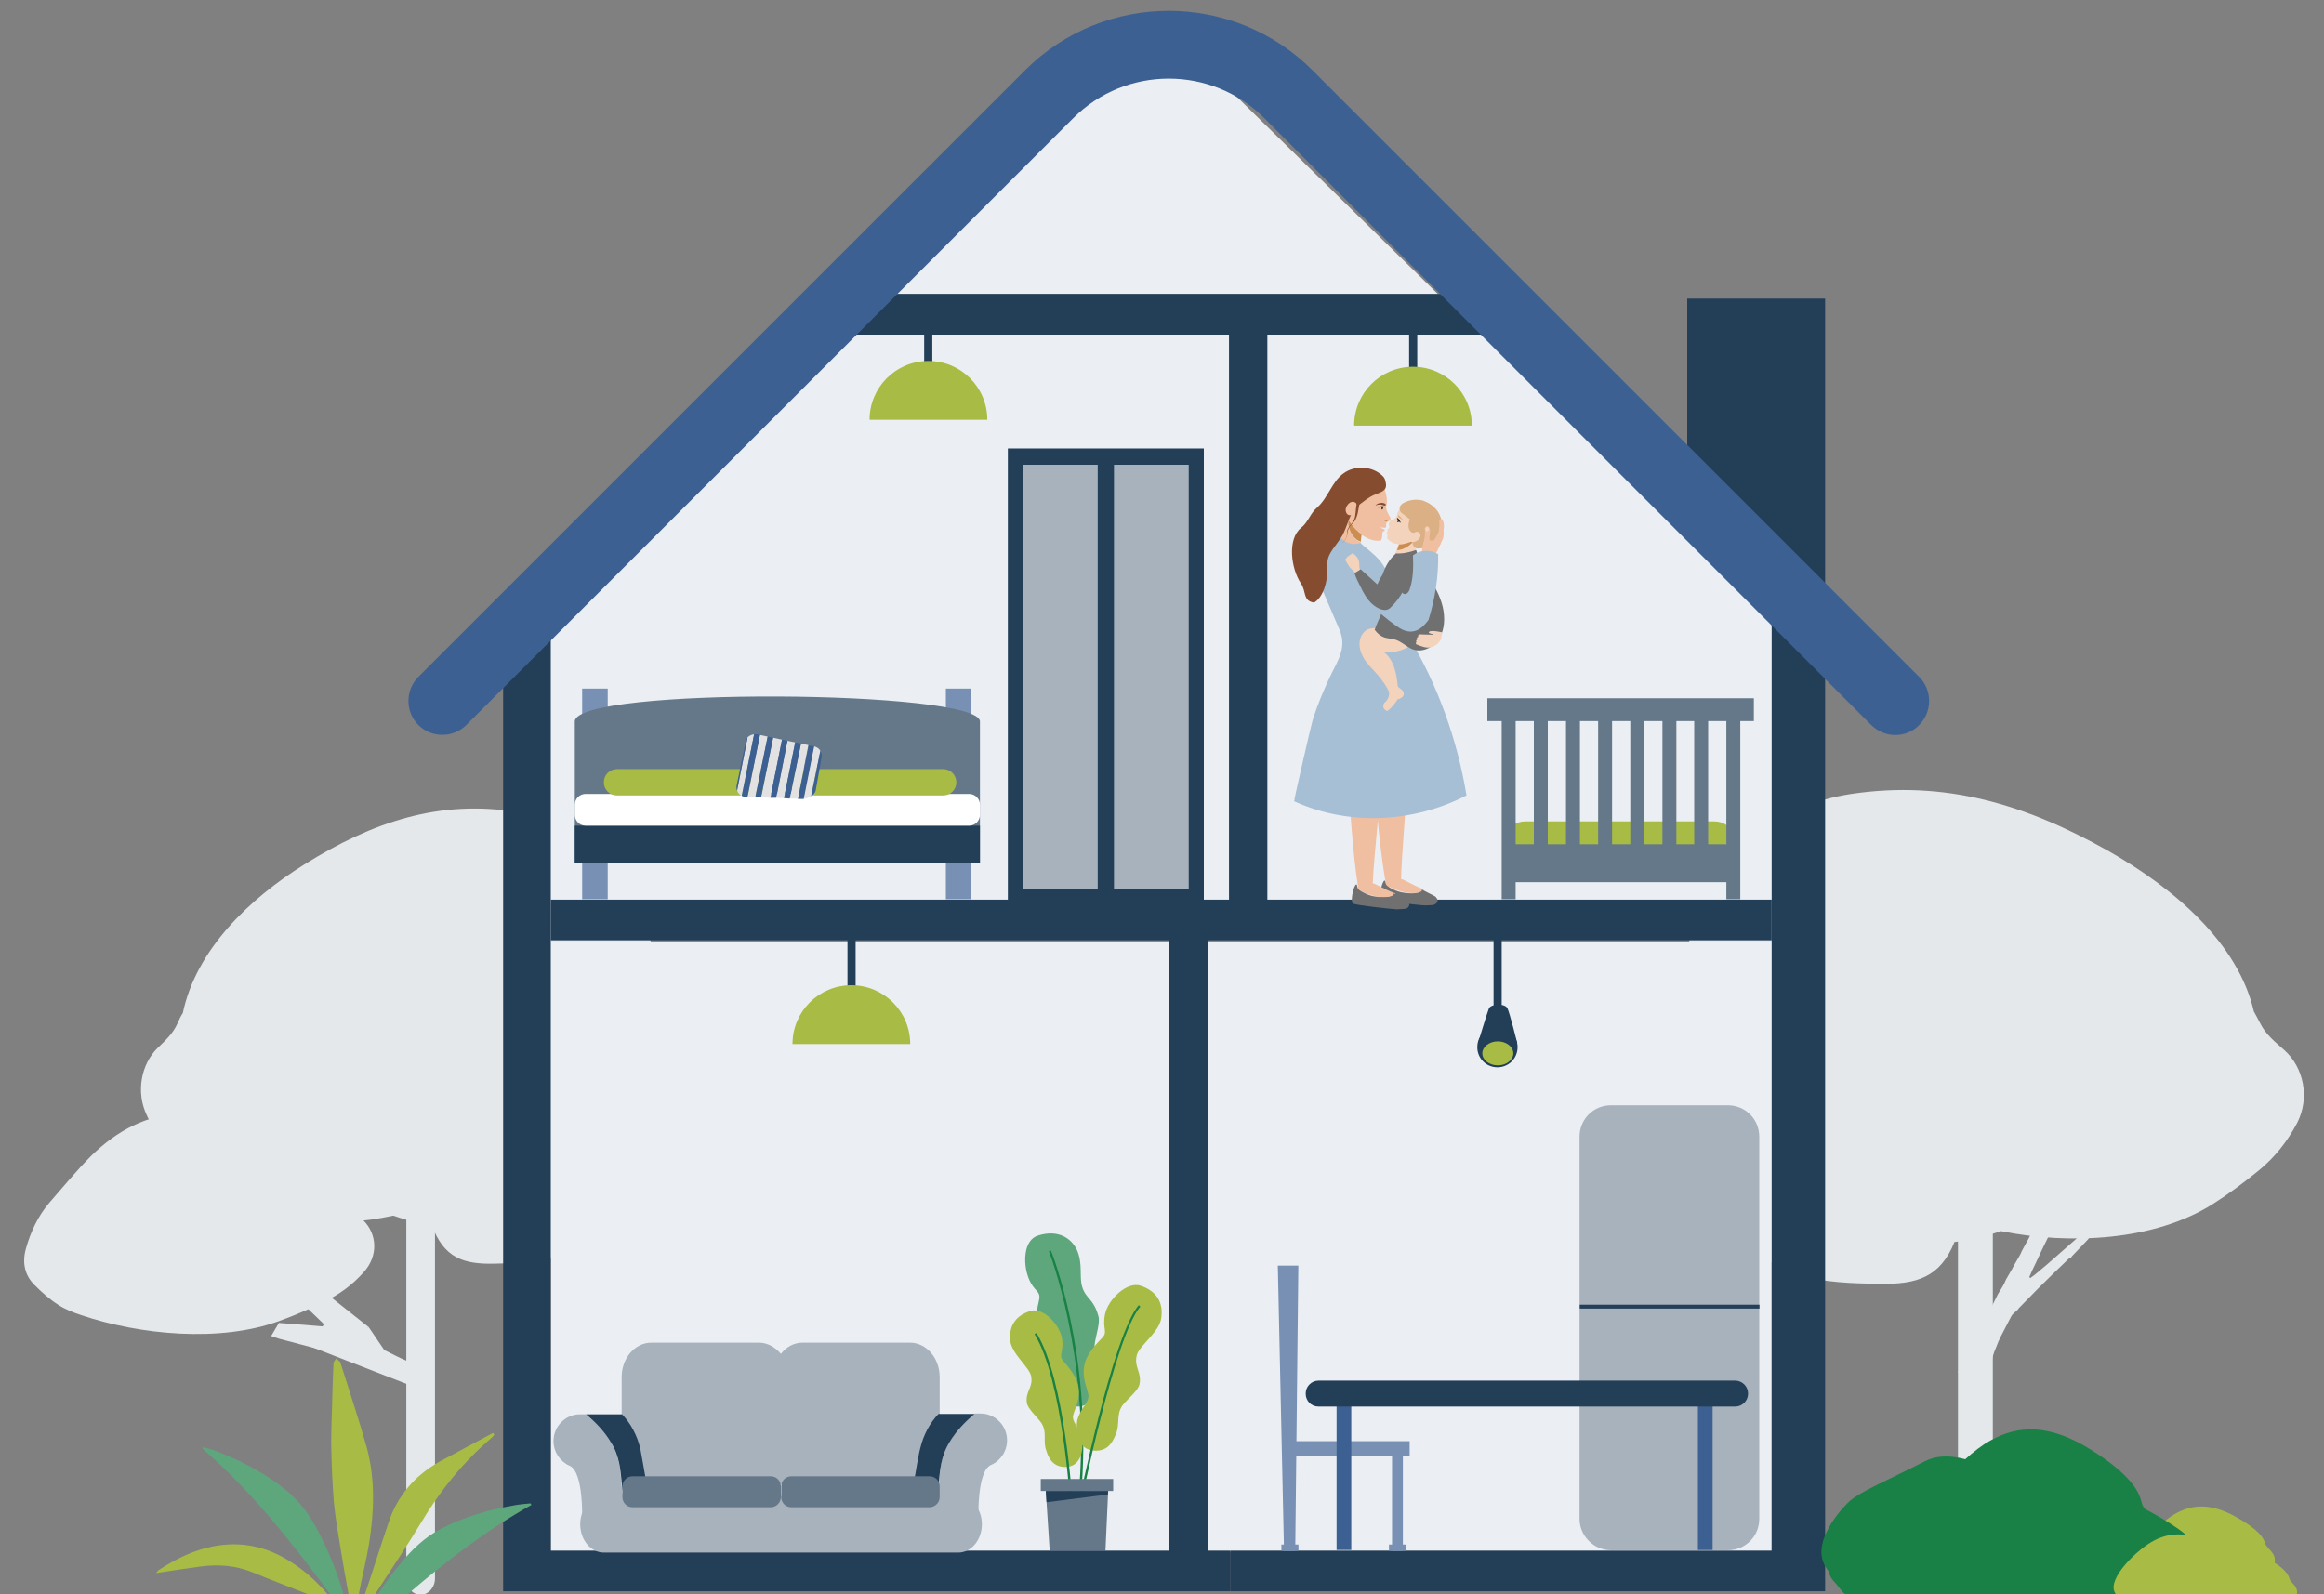 <?xml version="1.0" encoding="utf-8"?>
<!-- Generator: Adobe Illustrator 26.4.0, SVG Export Plug-In . SVG Version: 6.00 Build 0)  -->
<svg version="1.1" id="Layer_1" xmlns="http://www.w3.org/2000/svg" xmlns:xlink="http://www.w3.org/1999/xlink" x="0px" y="0px"
	 viewBox="0 0 600 411.7" style="enable-background:new 0 0 600 411.7;" xml:space="preserve">
<rect x="0" y="0" width="600" height="411.7" fill="#808080" stroke="none"/>
<style type="text/css">
	.st0{fill:#E4E8EA;}
	.st1{fill:#E4E8EA;stroke:#1D1D1B;stroke-width:0.659;stroke-miterlimit:10;}
	.st2{fill:#E4E8EA;stroke:#1D1D1B;stroke-width:0.471;stroke-miterlimit:10;}
	.st3{fill:#F5F5F6;}
	.st4{fill:#507690;}
	.st5{fill:#9BB1BF;}
	.st6{fill:#FFFFFF;}
	.st7{clip-path:url(#SVGID_00000091726995832090737360000017950895322301215633_);fill:#996A49;}
	.st8{clip-path:url(#SVGID_00000091726995832090737360000017950895322301215633_);fill:#D19F6B;}
	.st9{clip-path:url(#SVGID_00000091726995832090737360000017950895322301215633_);}
	.st10{fill:#A8BC45;}
	.st11{fill:#233E57;}
	.st12{opacity:0.7;fill:#FFFFFF;}
	.st13{fill:none;stroke:#A8BC45;stroke-width:3.766;stroke-miterlimit:10;}
	.st14{fill:none;stroke:#000000;stroke-width:3.748;stroke-miterlimit:10;}
	.st15{fill:#D19F6B;}
	.st16{fill:#996A49;}
	.st17{clip-path:url(#SVGID_00000091726995832090737360000017950895322301215633_);fill:#A8BC45;}
	.st18{opacity:0.8;fill:#ACD9EA;}
	.st19{fill:#F1933E;}
	.st20{fill:#CB8D50;}
	.st21{fill:#B05B29;}
	.st22{fill:#553119;}
	.st23{fill:#CE0B24;}
	.st24{fill:#FAC82E;}
	.st25{fill:#D3D8DD;}
	.st26{fill:#3D6092;}
	.st27{fill:#6390B5;}
	.st28{fill:#00A3A6;}
	.st29{fill:#99B1BC;}
	.st30{fill:none;}
	.st31{fill-rule:evenodd;clip-rule:evenodd;fill:#3D6092;}
	.st32{fill:#A6BFD5;}
	.st33{fill:#707071;}
	.st34{fill:#5EA77D;}
	.st35{fill:#198145;}
	.st36{fill:#E9ECEE;}
	.st37{fill:#657889;}
	.st38{fill:#7890B3;}
	.st39{fill:#043C55;}
	.st40{fill:#B2BFD3;}
	.st41{fill:#ADECE2;}
	.st42{opacity:0.7;fill:#99B1BC;}
	.st43{fill:#BBBBBD;}
	.st44{fill:#1D8B7B;}
	.st45{fill:#31CFB6;}
	.st46{fill:#E2E2E3;}
	.st47{fill:#886F5E;}
	.st48{fill:none;stroke:#99B1BC;stroke-width:6;stroke-linecap:round;stroke-linejoin:round;stroke-miterlimit:10;}
	.st49{fill:#30A1CA;}
	.st50{fill:#BBADA3;}
	.st51{clip-path:url(#SVGID_00000116927326123756135110000015711941651900380806_);}
	.st52{fill-rule:evenodd;clip-rule:evenodd;fill:#BBADA3;}
	.st53{clip-path:url(#SVGID_00000116927326123756135110000015711941651900380806_);fill:#1D8B7B;}
	.st54{fill:#353538;}
	.st55{fill:none;stroke:#353538;stroke-width:14.48;stroke-miterlimit:10;}
	.st56{fill:#EBEFF4;}
	.st57{fill:#A7B2BC;}
	.st58{fill:#F0BFA1;}
	.st59{fill:#F4D3BD;}
	.st60{fill:#DBB084;}
	.st61{fill:#222222;}
	.st62{fill:#864C2F;}
	.st63{clip-path:url(#SVGID_00000067917131414815452910000009768165927751505343_);fill:#CB8D50;}
	.st64{fill-rule:evenodd;clip-rule:evenodd;fill:#F4D3BD;}
	.st65{clip-path:url(#SVGID_00000121240708037774283790000001186965389230362240_);fill:#CB8D50;}
	.st66{fill:#EFEFEF;}
	.st67{fill:#D2DEDE;}
	.st68{fill:#BAD4DB;}
	.st69{fill:url(#SVGID_00000052084237356310088460000007495984760454644897_);}
	.st70{fill:#B1D2DE;}
	.st71{opacity:0.2;fill:#E2E2E3;}
	.st72{opacity:0.2;fill:#BBBBBD;}
	.st73{fill:#FBD86D;}
	.st74{fill:#FDE9AB;}
	.st75{fill:#D6ECF4;}
	.st76{fill:#BAC96A;}
	.st77{fill:none;stroke:#C2D07D;stroke-width:2.105;stroke-linecap:round;stroke-miterlimit:10;}
	.st78{fill:#FCDE81;}
	.st79{fill:url(#SVGID_00000140709080246345765550000007812638075438894253_);}
	.st80{fill:#1D1D1B;}
	.st81{fill:none;stroke:#1D8B7B;stroke-width:4.286;stroke-linecap:round;stroke-miterlimit:10;}
	.st82{fill:#BFC028;}
	.st83{fill:#83C6DF;}
	.st84{fill:none;stroke:#1D1D1B;stroke-width:1.529;stroke-linecap:round;stroke-linejoin:round;stroke-miterlimit:10;}
	.st85{fill:#1899C5;}
	.st86{fill:#6FBDDA;}
	.st87{fill:#6FBDDA;stroke:#30A1CA;stroke-width:1.019;stroke-linecap:round;stroke-linejoin:round;stroke-miterlimit:10;}
	.st88{fill:#998375;}
	.st89{fill:#AA988C;}
	.st90{fill:#BBBABC;}
	.st91{fill:#CECECF;}
	.st92{fill-rule:evenodd;clip-rule:evenodd;fill:#AA988C;}
	.st93{fill:#C2D07D;}
	.st94{clip-path:url(#SVGID_00000174588234414563080480000018290807975621120951_);fill:#507690;}
	.st95{fill:url(#SVGID_00000018943074963950944080000007729010978688477091_);}
	.st96{fill:#053C60;}
	.st97{fill:#02292A;}
	.st98{fill:#EDF8F8;}
	.st99{fill:#231717;}
	.st100{fill:#DAF0F1;}
	.st101{opacity:0.4;fill:url(#SVGID_00000162330327943101657040000002709158856724938378_);}
	.st102{fill:#D1EDED;}
	.st103{fill:#075253;}
	.st104{clip-path:url(#SVGID_00000023965696449344283150000013631510169943126945_);}
	.st105{clip-path:url(#SVGID_00000023965696449344283150000013631510169943126945_);fill:#DAF0F1;}
	
		.st106{opacity:0.4;clip-path:url(#SVGID_00000023965696449344283150000013631510169943126945_);fill:url(#SVGID_00000059988786714077788950000004100752163512718248_);}
	.st107{clip-path:url(#SVGID_00000023965696449344283150000013631510169943126945_);fill:#075253;}
	.st108{clip-path:url(#SVGID_00000023965696449344283150000013631510169943126945_);fill:#F1933E;}
	.st109{clip-path:url(#SVGID_00000125578199673342203470000000646382332912805789_);}
	.st110{clip-path:url(#SVGID_00000065074419553126733640000002924898652876698019_);fill:#DAF0F1;}
	.st111{fill:#107A7C;}
	.st112{fill:#414042;}
	.st113{fill:#666666;}
	.st114{clip-path:url(#SVGID_00000135689652757160063510000006898599880986470329_);fill:#507690;}
	.st115{fill:url(#SVGID_00000162314901134920906930000007715583850547601067_);}
	.st116{opacity:0.4;fill:url(#SVGID_00000120537624132197984530000016415860221980672134_);}
	.st117{clip-path:url(#SVGID_00000040564737590935698130000016870007766086207677_);}
	.st118{clip-path:url(#SVGID_00000040564737590935698130000016870007766086207677_);fill:#DAF0F1;}
	
		.st119{opacity:0.4;clip-path:url(#SVGID_00000040564737590935698130000016870007766086207677_);fill:url(#SVGID_00000075137814264171610280000002372789949253748414_);}
	.st120{clip-path:url(#SVGID_00000040564737590935698130000016870007766086207677_);fill:#075253;}
	.st121{clip-path:url(#SVGID_00000040564737590935698130000016870007766086207677_);fill:#F1933E;}
	.st122{clip-path:url(#SVGID_00000093177659585102643270000015171081003210151074_);}
	.st123{clip-path:url(#SVGID_00000067932120320069320340000009483059918690991255_);fill:#DAF0F1;}
	.st124{clip-path:url(#SVGID_00000005982470779199370330000009521188748378774661_);fill:#996A49;}
	.st125{clip-path:url(#SVGID_00000005982470779199370330000009521188748378774661_);fill:#D19F6B;}
	.st126{clip-path:url(#SVGID_00000005982470779199370330000009521188748378774661_);}
	.st127{clip-path:url(#SVGID_00000005982470779199370330000009521188748378774661_);fill:#A8BC45;}
</style>
<g>
	<path class="st0" d="M589.8,271.2c-2.3-2.1-4.8-3.9-6.4-7.2c-0.5-1-1-1.9-1.5-2.8c-4.1-17.7-20.6-31.9-37.8-41.6
		c-21.2-11.9-41.9-18.2-66.1-14.6c-19.4,2.9-32.6,14.8-39.7,32.1c-9.9,23.9-9.6,54.4,6.8,75.6c5.7,7.4,9.6,13.6,19.2,16.5
		c6.7,2,13.8,2.2,20.8,2.3c9.7,0.2,15.8-1.6,19.5-10.8c4.1-0.4,8.1-1.5,12-2.8c17.9,3.6,39.7,2.5,54.7-7c4.1-2.6,8.1-5.6,11.9-8.7
		c3.9-3.2,7.3-7.3,9.9-12.3C596.4,283.4,594.7,275.6,589.8,271.2z"/>
	<path class="st0" d="M510,407.6c-2.5,0-4.5-2-4.5-4.5V284.3c0-2.5,2-4.5,4.5-4.5s4.5,2,4.5,4.5v118.9
		C514.5,405.6,512.5,407.6,510,407.6z"/>
	<path class="st0" d="M514.9,349c-0.1,0.4-0.3,0.8-0.4,1.2c-0.4,1.3-0.7,2.6-1.1,3.8c-0.2,0.5-0.3,0.9-0.5,1.4
		c-0.3,0.5-0.5,1-0.8,1.6c-2.2-0.9-4.4-1.8-6.6-2.7c0.5-1.1,1-2.1,1.5-3.2c0.6-1.4,1.1-2.8,1.6-4.2c0.2-0.4,0.4-0.9,0.7-1.3
		c0.5-0.8,1-1.6,1.4-2.4c0.2-0.4,0.4-0.7,0.6-1.1c0.6-0.9,1.3-1.8,1.9-2.8c0.8-1.5,1.6-3,2.3-4.5c0.1-0.2,0.2-0.4,0.3-0.6
		c0.6-1,1.2-1.9,1.7-2.9c0.1-0.3,0.3-0.6,0.4-0.9c0.5-0.9,1-1.7,1.5-2.6c0.2-0.4,0.5-0.9,0.7-1.3c0.5-0.9,1-1.7,1.5-2.6
		c0.1-0.3,0.3-0.6,0.4-0.9c0.6-1.1,1.2-2.2,1.8-3.3c0.1-0.2,0.2-0.4,0.3-0.7c0.6-1.1,1.2-2.2,1.8-3.3c0.1-0.2,0.2-0.4,0.3-0.6
		c0.1-0.1,0.2-0.2,0.4-0.3c1.4,0.3,2.9,0.6,4.3,1c-0.6,1.1-1.3,2.1-1.9,3.2c-1.2,2.4-2.4,4.9-3.5,7.3c-0.6,1.2-1.1,2.3-1.6,3.5
		c0.1,0.1,0.2,0.1,0.3,0.2c0.4-0.3,0.8-0.6,1.2-0.9c1-0.9,2.1-1.7,3.1-2.6c3.3-2.9,6.6-5.8,9.9-8.7c0.3-0.2,0.3-0.8,0.4-1.2
		c1,0,1.9,0.1,2.9,0.1c-0.1,0.2-0.2,0.4-0.3,0.7c-0.7,0.8-1.4,1.6-2.1,2.3c-0.1,0.1-0.1,0.2-0.2,0.3c-1.4,1.4-2.7,2.9-4.1,4.3
		c-0.1,0.1-0.2,0.2-0.2,0.3c-0.3,0.2-0.6,0.3-0.9,0.6c-2.6,2.5-5.2,5-7.7,7.5c-1.7,1.7-3.3,3.4-5,5.1c-0.1,0.1-0.1,0.2-0.2,0.3
		c-0.5,0.5-1,0.9-1.5,1.4c-0.1,0.2-0.2,0.3-0.3,0.5c-0.9,1.7-1.8,3.5-2.7,5.2c-0.2,0.4-0.4,0.9-0.6,1.3
		C515.6,347.4,515.2,348.2,514.9,349z"/>
</g>
<g>
	<path class="st0" d="M40.6,270.7c1.9-1.9,4-3.6,5.3-6.6c0.4-0.9,0.8-1.8,1.3-2.5c3.4-16.3,17.1-29.5,31.4-38.4
		c17.6-11,34.9-16.8,55-13.5c16.1,2.7,27.1,13.6,33.1,29.6c8.2,22,8,50.2-5.7,69.7c-4.8,6.8-8,12.6-16,15.2
		c-5.6,1.8-11.5,2-17.3,2.1c-8.1,0.2-13.1-1.5-16.2-9.9c-3.4-0.4-6.7-1.4-10-2.5c-14.9,3.3-33,2.3-45.5-6.5c-3.4-2.4-6.7-5.1-9.9-8
		c-3.3-3-6.1-6.7-8.2-11.4C35,281.9,36.5,274.8,40.6,270.7z"/>
	<path class="st0" d="M108.6,411.8c-2,0-3.7-1.8-3.7-4.1V297.9c0-2.3,1.7-4.1,3.7-4.1c2,0,3.7,1.8,3.7,4.1v109.7
		C112.3,409.9,110.6,411.8,108.6,411.8z"/>
	<path class="st0" d="M71.9,330.6c1.6-0.8,3.3-1.7,4.9-2.5c6.1,4.9,12.3,9.7,18.4,14.6c-4,2-8,4-12.1,5.9c-3.7-1-7.3-1.9-11-2.9
		c-0.7-0.2-1.4-0.5-2.1-0.7c0.7-1.1,1.3-2.3,2-3.4c3,0.2,5.9,0.5,8.9,0.7c0.8,0.1,1.6,0.1,2.4,0.2c0.1-0.2,0.2-0.4,0.3-0.6
		C79.7,338.1,75.8,334.4,71.9,330.6z"/>
	<path class="st0" d="M108.4,357.1l1.5-5.2c0,0-3,0-5.1-0.6c-1.1-0.4-3.6-1.7-5.6-2.7l-4-5.9l-15.3,4.9l31.1,12.1L108.4,357.1z"/>
	<path class="st0" d="M23.6,298.4c3.2-3.1,6.8-5.9,11.1-7.9c5.6-2.6,11.4-3.6,17.5-3c7.5,0.8,14.3,3.7,20.9,7.3
		c4,2.2,7.9,4.6,11.3,7.6c2.2,1.9,4,4.1,5,7c0.8,2.5,2.7,4,4.4,5.7c3.6,3.6,3.9,9.2,0.1,13.4c-2.9,3.3-6.4,5.8-10.3,7.7
		c-3.7,1.8-7.6,3.5-11.5,4.9c-15.3,5.6-35.9,3.6-51.1-1.5c-2.1-0.7-4.2-1.5-6-2.7c-2.2-1.4-4.2-3.2-6.1-5.1
		c-2.6-2.6-3.2-5.9-2.2-9.4c1.2-4.3,3.1-8.4,6.1-11.9C16.4,306.4,19.8,302.2,23.6,298.4z"/>
</g>
<g>
	<path class="st56" d="M371.2,75.9H218.5l58.3-57.1c6.7-6.6,29.5-6.6,36.2,0L371.2,75.9z"/>
	<polygon class="st56" points="459.7,152.3 459.7,235.3 133.2,235.3 133.2,153.6 207,78.7 387.3,78.7 437.1,129.4 453.8,146.4 	"/>
	<rect x="142.2" y="232.3" class="st11" width="315.2" height="10.5"/>
	<rect x="142.2" y="243.1" class="st56" width="315.2" height="157.6"/>
	<g>
		<path class="st34" d="M281.2,362.2c3.2-2.2,4.2-5.6,3.9-7.5c-0.5-2.9-2.8-4.2-2.5-7.4c0.2-2.1,1.5-5.7,1-7.4
			c-1.3-4.7-3.2-4.4-4.2-7.6c-0.8-2.5,0.2-5.9-1.3-9.4c-1.4-3.1-4.8-5.5-10-3.9c-3.9,1.1-4,7.2-2.6,10.9c1.4,3.7,3.2,3.3,2.8,5.6
			c-0.5,2.3-1.5,6.2-0.2,9.3c1.5,3.6,4.7,4.6,5.5,6.1c0.7,1.5-1.2,4.2-0.2,7C274.2,360.8,276.8,365.2,281.2,362.2z"/>
		<g>
			<path class="st35" d="M279.3,383.5l-0.6,0c2.5-33.8-7.8-60.2-7.9-60.4l0.5-0.2C271.5,323.1,281.8,349.5,279.3,383.5z"/>
		</g>
		<path class="st10" d="M282.9,374.6c3.5,0,4.5-2.7,5.2-4.3c1.1-2.6,0-5,1.7-7.4c1.2-1.6,4.1-3.8,4.4-5.5c0.6-3.2-1.5-4.3-0.7-7.5
			c0.6-2.4,5.8-5.9,6.3-9.5c0.5-3.3-0.5-6.8-5.3-8.4c-3.5-1.2-8.4,3.5-9.2,7.3c-0.8,3.8,0.8,4.5-0.7,6.1c-1.5,1.6-4.2,4.2-4.7,7.4
			c-0.6,3.8,1.3,6.4,1.1,8c-0.2,1.6-2.2,3.2-2.9,6C277.7,369.5,278.1,374.6,282.9,374.6z"/>
		<path class="st10" d="M274.7,378.8c-3.2-0.2-4.1-2.7-4.6-4.3c-0.9-2.5,0.3-4.6-1.2-7c-1-1.5-3.6-3.7-3.8-5.3
			c-0.4-3,1.7-3.9,1.1-6.9c-0.5-2.3-5.1-5.8-5.4-9.2c-0.3-3.1,0.9-6.3,5.3-7.6c3.3-1,7.6,3.7,8.1,7.2c0.5,3.6-1,4.1,0.3,5.7
			c1.3,1.6,3.7,4.2,4,7.2c0.4,3.5-1.5,5.9-1.5,7.4c0.1,1.5,1.9,3.1,2.3,5.7C279.8,374.4,279.1,379,274.7,378.8z"/>
		<g>
			<path class="st35" d="M278.8,389.6l-0.6-0.1c0.4-1.8,9.1-44.7,15.8-52.5l0.4,0.4C287.8,345,278.9,389.1,278.8,389.6z"/>
		</g>
		<g>
			<path class="st35" d="M276.3,388.6c0-0.3-1.9-32.2-9.2-44.1l0.5-0.3c7.4,12,9.3,44,9.3,44.3L276.3,388.6z"/>
		</g>
		<g>
			<g>
				<rect x="268.7" y="381.9" class="st37" width="18.7" height="3.1"/>
				<polygon class="st37" points="271,400.4 270,385 286.1,385 285.4,400.4 				"/>
				<polygon class="st11" points="270,385 270.2,387.9 286,385.9 286.1,385 				"/>
			</g>
		</g>
	</g>
	<polygon class="st11" points="317.6,400.4 317.6,410.9 129.9,410.9 129.9,168.3 142.2,156.2 142.2,400.4 	"/>
	<polygon class="st11" points="471.2,168.5 471.2,410.9 317.6,410.9 317.6,400.4 457.4,400.4 457.4,155 	"/>
	<polygon class="st11" points="471.2,77.1 471.2,150.7 457.4,136.9 435.6,115.1 435.6,77.1 	"/>
	<polygon class="st11" points="387.5,86.4 213.4,86.4 224.1,75.9 376.8,75.9 	"/>
	<rect x="301.9" y="239" class="st11" width="9.9" height="162.1"/>
	<rect x="317.3" y="78.8" class="st11" width="9.9" height="162.1"/>
	<g>
		<rect x="363.8" y="84.8" class="st11" width="2.1" height="24.2"/>
		<path class="st10" d="M380,109.9c0,0-6.8,0-15.2,0s-15.2,0-15.2,0c0-8.4,6.8-15.2,15.2-15.2S380,101.5,380,109.9z"/>
	</g>
	<rect x="218.8" y="239.8" class="st11" width="2.1" height="24.2"/>
	<path class="st10" d="M235,269.6c0,0-6.8,0-15.2,0c-8.4,0-15.2,0-15.2,0c0-8.4,6.8-15.2,15.2-15.2C228.2,254.4,235,261.2,235,269.6
		z"/>
	<rect x="385.6" y="242" class="st11" width="2.1" height="24.2"/>
	<path class="st11" d="M391.8,270.4c0,2.9-2.3,5.2-5.2,5.2s-5.2-2.3-5.2-5.2c0-2.9,2.3-5.2,5.2-5.2S391.8,267.6,391.8,270.4z"/>
	<path class="st11" d="M389.2,260.4c-0.6-1.4-4.3-1.2-4.8,0c-0.5,1.2-2.8,8.9-2.8,8.9h10.1C391.7,269.2,389.8,261.7,389.2,260.4z"/>
	<path class="st10" d="M390.7,272c0,1.7-1.8,3.1-4,3.1s-4-1.4-4-3.1s1.8-3.1,4-3.1S390.7,270.3,390.7,272z"/>
	<rect x="150.3" y="177.8" class="st38" width="6.6" height="54.4"/>
	<rect x="244.2" y="177.8" class="st38" width="6.6" height="54.4"/>
	<path class="st37" d="M253,222.8H148.4c0,0,0-27.5,0-36.5c0-9,104.6-8.2,104.6,0C253,194.5,253,222.8,253,222.8z"/>
	<rect x="148.4" y="213.2" class="st11" width="104.6" height="9.6"/>
	<path class="st6" d="M250.2,205h-99c-1.5,0-2.8,1.2-2.8,2.8v2.6c0,1.5,1.2,2.8,2.8,2.8h99c1.5,0,2.8-1.2,2.8-2.8v-2.6
		C253,206.2,251.7,205,250.2,205z"/>
	<path class="st10" d="M195.4,205.4h-36.1c-1.9,0-3.4-1.5-3.4-3.4l0,0c0-1.9,1.5-3.4,3.4-3.4h36.1c1.9,0,3.4,1.5,3.4,3.4l0,0
		C198.7,203.9,197.2,205.4,195.4,205.4z"/>
	<path class="st10" d="M243.5,205.4h-36.1c-1.9,0-3.4-1.5-3.4-3.4l0,0c0-1.9,1.5-3.4,3.4-3.4h36.1c1.9,0,3.4,1.5,3.4,3.4l0,0
		C246.9,203.9,245.4,205.4,243.5,205.4z"/>
	<g>
		<path class="st46" d="M194.7,189.6l-3.2,15.9h0c-0.6-0.3-1-0.8-1.2-1.4l2.7-13.7C193.4,190,194,189.7,194.7,189.6z"/>
		<polygon class="st46" points="198.2,190.2 195,205.8 193,205.7 196.2,189.8 		"/>
		<polygon class="st46" points="201.9,191 198.9,206 196.5,205.9 199.6,190.5 		"/>
		<polygon class="st46" points="205.3,191.7 202.4,206.1 200.4,206 203.3,191.3 		"/>
		<polygon class="st46" points="208.7,192.4 206,206.2 203.9,206.2 206.8,192 		"/>
		<path class="st46" d="M211.8,193.9l-2.4,11.7c-0.6,0.4-1.3,0.6-2,0.7l2.7-13.6C210.9,192.9,211.5,193.3,211.8,193.9z"/>
		<path class="st26" d="M196.2,189.8l-3.2,15.9l-0.9,0c-0.2,0-0.4-0.1-0.6-0.2l3.2-15.9c0.2,0,0.5,0,0.8,0L196.2,189.8z"/>
		<path class="st26" d="M193,190.5l-2.7,13.7c-0.2-0.4-0.2-1-0.1-1.5l2.3-11C192.5,191.2,192.7,190.8,193,190.5z"/>
		<polygon class="st26" points="199.6,190.5 196.5,205.9 195,205.8 198.2,190.2 		"/>
		<polygon class="st26" points="203.3,191.3 200.4,206 198.9,206 201.9,191 		"/>
		<polygon class="st26" points="206.8,192 203.9,206.2 202.4,206.1 205.3,191.7 		"/>
		<path class="st26" d="M210.2,192.7l-2.7,13.6c-0.3,0-0.6,0-0.8,0l-0.7,0l2.8-13.8L210.2,192.7
			C210.2,192.7,210.2,192.7,210.2,192.7z"/>
		<path class="st26" d="M212.1,195.7l-1.5,8.4c-0.1,0.6-0.6,1.1-1.2,1.5l2.4-11.7C212.1,194.4,212.3,195.1,212.1,195.7z"/>
	</g>
	<path class="st10" d="M442.6,218.9h-48.8c-2.5,0-4.5-1.5-4.5-3.4l0,0c0-1.9,2-3.4,4.5-3.4h48.8c2.5,0,4.5,1.5,4.5,3.4l0,0
		C447.2,217.4,445.1,218.9,442.6,218.9z"/>
	<path class="st57" d="M415.9,400.3h30.2c4.5,0,8.1-3.6,8.1-8.1v-98.7c0-4.5-3.6-8.1-8.1-8.1h-30.2c-4.5,0-8.1,3.6-8.1,8.1v98.7
		C407.8,396.6,411.5,400.3,415.9,400.3z"/>
	
		<rect x="407.8" y="337" transform="matrix(-1 -4.494905e-11 4.494905e-11 -1 862.053 674.893)" class="st11" width="46.4" height="1"/>
	<path class="st57" d="M247.4,400.9h-91.5c-3.4,0-6.1-3.3-6.1-7.3l0,0c0-4,2.7-7.3,6.1-7.3h91.5c3.4,0,6.1,3.3,6.1,7.3l0,0
		C253.5,397.6,250.8,400.9,247.4,400.9z"/>
	<path class="st57" d="M242.6,355.6V377c0,4.9-3.5,8.9-7.7,8.9h-27.7c-2.2,0-4.2-1.1-5.6-2.8c-1.4,1.8-3.4,2.8-5.7,2.8h-27.7
		c-4.3,0-7.7-4-7.7-8.9v-21.4c0-4.9,3.4-8.9,7.7-8.9h27.7c2.2,0,4.2,1.1,5.7,2.9c1.4-1.8,3.4-2.9,5.6-2.9h27.7
		C239.2,346.7,242.6,350.7,242.6,355.6z"/>
	
		<rect x="438.4" y="362.2" transform="matrix(-1 -4.710289e-11 4.710289e-11 -1 880.553 762.435)" class="st26" width="3.8" height="38"/>
	<path class="st26" d="M489.3,189.8c-2.2,0-4.5-0.9-6.2-2.6L326.4,30.5c-13.6-13.6-35.7-13.6-49.3,0L120.4,187.2
		c-3.4,3.4-9,3.4-12.4,0c-3.4-3.4-3.4-9,0-12.4L264.7,18.1c20.4-20.4,53.7-20.4,74.1,0l156.7,156.7c3.4,3.4,3.4,9,0,12.4
		C493.8,189,491.5,189.8,489.3,189.8z"/>
	<g>
		<path class="st57" d="M165.3,374c0.1,0.6,1.1,9.3,2.1,16.2l6.1-0.8l-5.6-14.3c0,0-0.5,0-1.3,0.1c0.5-1,0.8-2,0.8-3.2
			c0-3.8-3-6.9-6.8-6.9h0l0,0C162.9,367.6,164.5,370.7,165.3,374z"/>
		<path class="st57" d="M157.7,372.4c-1.7-2.8-3.9-5.1-6.4-7.2h-1.6c-3.7,0-6.8,3.1-6.8,6.9c0,2.9,1.8,5.4,4.2,6.4c0,0,0,0,0,0
			c3.6,1.6,3.2,13.8,3.2,13.8l11.7-1.4c-0.7-1.9-1.2-4.3-1.5-7.2C160.2,379.5,159.9,376.1,157.7,372.4z"/>
		<path class="st11" d="M165.3,374c-0.8-3.3-2.4-6.4-4.7-8.8l0,0h-9.3c2.5,2.1,4.7,4.4,6.4,7.2c2.3,3.7,2.5,7.2,2.9,11.3
			c0.3,2.9,0.8,1.8,1.5,3.7l5.4-0.7C166.4,379.8,165.4,374.6,165.3,374z"/>
	</g>
	<g>
		<path class="st57" d="M237.6,373.9c-0.1,0.6-1.1,9.3-2.1,16.2l-6.1-0.8l5.6-14.3c0,0,0.5,0,1.3,0.1c-0.5-1-0.8-2-0.8-3.2
			c0-3.8,3-6.9,6.8-6.9h0l0,0C239.9,367.5,238.4,370.6,237.6,373.9z"/>
		<path class="st57" d="M245.2,372.2c1.7-2.8,3.9-5.1,6.4-7.2h1.6c3.7,0,6.8,3.1,6.8,6.9c0,2.9-1.8,5.4-4.2,6.4c0,0,0,0,0,0
			c-3.6,1.6-3.2,13.8-3.2,13.8l-11.7-1.4c0.7-1.9,1.2-4.3,1.5-7.2C242.7,379.4,242.9,375.9,245.2,372.2z"/>
		<path class="st11" d="M237.6,373.9c0.8-3.3,2.4-6.4,4.7-8.8l0,0h9.3c-2.5,2.1-4.7,4.4-6.4,7.2c-2.3,3.7-2.5,7.2-2.9,11.3
			c-0.3,2.9-0.8,1.8-1.5,3.7l-5.4-0.7C236.4,379.6,237.4,374.4,237.6,373.9z"/>
	</g>
	<g>
		<defs>
			<path id="SVGID_00000064336066006635716290000003593653102681642681_" d="M242.6,355.6V377c0,4.9-3.5,8.9-7.7,8.9h-27.7
				c-2.2,0-4.2-1.1-5.6-2.8c-1.4,1.8-3.4,2.8-5.7,2.8h-27.7c-4.3,0-7.7-4-7.7-8.9v-21.4c0-4.9,3.4-8.9,7.7-8.9h27.7
				c2.2,0,4.2,1.1,5.7,2.9c1.4-1.8,3.4-2.9,5.6-2.9h27.7C239.2,346.7,242.6,350.7,242.6,355.6z"/>
		</defs>
		<clipPath id="SVGID_00000163070830647474997820000013367600203108974233_">
			<use xlink:href="#SVGID_00000064336066006635716290000003593653102681642681_"  style="overflow:visible;"/>
		</clipPath>
	</g>
	<path class="st37" d="M199,389.2h-35.7c-1.5,0-2.6-1.2-2.6-2.6v-2.8c0-1.5,1.2-2.6,2.6-2.6H199c1.5,0,2.6,1.2,2.6,2.6v2.8
		C201.6,388,200.4,389.2,199,389.2z"/>
	<path class="st37" d="M240,389.2h-35.7c-1.5,0-2.6-1.2-2.6-2.6v-2.8c0-1.5,1.2-2.6,2.6-2.6H240c1.5,0,2.6,1.2,2.6,2.6v2.8
		C242.6,388,241.4,389.2,240,389.2z"/>
	<rect x="260.2" y="115.8" class="st11" width="50.6" height="117.6"/>
	<rect x="264.1" y="120" class="st57" width="19.3" height="109.5"/>
	<rect x="287.6" y="120" class="st57" width="19.3" height="109.5"/>
	<rect x="238.6" y="83.3" class="st11" width="2.1" height="24.2"/>
	<path class="st10" d="M254.9,108.4c0,0-6.8,0-15.2,0c-8.4,0-15.2,0-15.2,0c0-8.4,6.8-15.2,15.2-15.2
		C248.1,93.2,254.9,100,254.9,108.4z"/>
	<rect x="388.7" y="218" class="st37" width="59.5" height="9.8"/>
	<rect x="387.7" y="181.4" class="st37" width="3.6" height="50.8"/>
	<rect x="396" y="181.4" class="st37" width="3.6" height="42.4"/>
	<rect x="404.3" y="181.4" class="st37" width="3.6" height="42.4"/>
	<rect x="412.6" y="181.4" class="st37" width="3.6" height="42.4"/>
	<rect x="420.9" y="181.4" class="st37" width="3.6" height="42.4"/>
	<rect x="429.2" y="181.4" class="st37" width="3.6" height="42.4"/>
	<rect x="437.4" y="181.4" class="st37" width="3.6" height="42.4"/>
	<rect x="445.7" y="181.4" class="st37" width="3.6" height="50.8"/>
	<rect x="384" y="180.3" class="st37" width="68.8" height="5.9"/>
	<g>
		<g>
			<polygon class="st38" points="331.5,400.5 334.4,400.5 335.2,326.8 329.9,326.8 			"/>
			
				<rect x="334.4" y="372.2" transform="matrix(-1 -4.501567e-11 4.501567e-11 -1 698.337 748.233)" class="st38" width="29.5" height="3.9"/>
			
				<rect x="359.4" y="372.2" transform="matrix(-1 -4.589630e-11 4.589630e-11 -1 721.591 772.702)" class="st38" width="2.8" height="28.2"/>
		</g>
		
			<rect x="330.8" y="398.9" transform="matrix(-1 -4.632307e-11 4.632307e-11 -1 666.027 799.321)" class="st38" width="4.4" height="1.6"/>
		
			<rect x="358.6" y="398.9" transform="matrix(-1 -4.509383e-11 4.509383e-11 -1 721.597 799.321)" class="st38" width="4.4" height="1.6"/>
	</g>
	
		<rect x="345.1" y="362.2" transform="matrix(-1 -4.377222e-11 4.377222e-11 -1 693.971 762.435)" class="st26" width="3.8" height="38"/>
	<path class="st11" d="M340.4,363.2H448c1.8,0,3.3-1.5,3.3-3.3v-0.1c0-1.8-1.5-3.3-3.3-3.3H340.4c-1.8,0-3.3,1.5-3.3,3.3v0.1
		C337.1,361.7,338.5,363.2,340.4,363.2z"/>
	<g>
		<path class="st58" d="M361.7,228c0.1-7.5,1.7-23.5,1.8-31l-8.7,2.5c0.3,7.4,1.7,22.4,3.2,29.7L361.7,228z"/>
		<path class="st58" d="M363.2,227.6c-0.1,0-0.1-0.1-0.2-0.1c-0.2-0.1-0.4-0.2-0.6-0.3c-1.3-0.5-2.7-0.5-4-0.7c0,0-0.1,0-0.1,0
			c-0.1,0-0.1,0.1,0,0.2c0,0.1,0,0.4,0,0.7c0,0.2-0.1,0.4-0.2,0.5c0,0-0.2,0.2-0.2,0.2c0.2,0.8,2,1.6,4.3,2.2
			c2.3,0.6,4.6,0.3,5.2-0.3c0.1-0.1,0.1-0.1,0.1-0.2c0-0.1,0-0.1,0-0.2C365.9,229,364.5,228.3,363.2,227.6z"/>
		<path class="st33" d="M371.1,232.3c0-0.1-0.1-0.3-0.2-0.4c-0.1-0.2-0.3-0.4-0.5-0.5c-1.1-0.6-2.2-1.1-3.3-1.7c0,0.1,0,0.1,0,0.2
			c0,0.1-0.1,0.2-0.1,0.2c-0.5,0.6-2.9,0.8-5.2,0.3c-1-0.2-1.9-0.6-2.8-1.1c-0.3-0.2-0.7-0.4-1-0.7c-0.3-0.4-0.3-0.8-0.4-1.2
			c-0.2,0-0.3,0-0.4,0.2c-0.3,0.5-0.8,1.7-0.9,3.7c0,0,0,0.8,0.3,1c1,0.5,9.7,1.4,11.2,1.5c0.6,0,2-0.1,2-0.1
			C370.7,233.6,371.3,232.9,371.1,232.3z"/>
		<g>
			<path class="st58" d="M350.6,229.1c0,0.3,0.1,0,0.1,0.3l3.7-1.1c0.3-7.5,2.2-23.4,2.4-30.9l-8.7,2.3c0.2,7,1.2,20.9,2.4,28.5
				C350.5,228.1,350.6,229,350.6,229.1z"/>
		</g>
		<path class="st58" d="M355.9,228.7c-0.1,0-0.1-0.1-0.2-0.1c-0.2-0.1-0.4-0.2-0.6-0.3c-1.3-0.5-2.7-0.5-4-0.7c0,0-0.1,0-0.1,0
			c-0.1,0-0.1,0.1,0,0.2c0,0.1,0,0.4,0,0.7c0,0.2-0.1,0.4-0.2,0.5c0,0-0.2,0.2-0.2,0.2c0.2,0.8,2,1.6,4.3,2.2
			c2.3,0.6,4.6,0.3,5.2-0.3c0.1-0.1,0.1-0.1,0.1-0.2c0-0.1,0-0.1,0-0.2C358.6,230.1,357.3,229.4,355.9,228.7z"/>
		<path class="st33" d="M363.8,233.3c0-0.1-0.1-0.3-0.2-0.4c-0.1-0.2-0.3-0.4-0.5-0.5c-1.1-0.6-2.2-1.1-3.3-1.7c0,0.1,0,0.1,0,0.2
			c0,0.1-0.1,0.2-0.1,0.2c-0.5,0.6-2.9,0.8-5.2,0.3c-1-0.2-1.9-0.6-2.8-1.1c-0.3-0.2-0.7-0.4-1-0.7c-0.3-0.4-0.3-0.8-0.4-1.2
			c-0.2,0-0.3,0-0.4,0.2c-0.3,0.5-0.8,1.7-0.9,3.7c0,0,0,0.8,0.3,1c1,0.5,9.7,1.4,11.2,1.5c0.6,0,2-0.1,2-0.1
			C363.4,234.7,364,234,363.8,233.3z"/>
		<g>
			<g>
				<path class="st59" d="M358.6,135.7c0,0.1,0.1,0.1,0.1,0.2c0,0,0,0,0,0c0,0,0,0,0,0c0,0,0,0,0,0.1c0,0,0,0,0,0c0,0,0,0,0,0
					c0,0,0,0,0,0c0,0,0,0.1,0,0.1c-0.1,0.1-0.1,0.2-0.2,0.3c-0.1,0.1-0.1,0.1-0.2,0.2c-0.1,0.1-0.1,0.1-0.1,0.2c0,0.1,0,0.3,0.1,0.4
					c-0.2,0.1-0.3,0.2-0.3,0.3c0,0.1,0,0.2,0.1,0.2c0.1,0.1,0.2,0.3,0.1,0.5c0,0,0,0,0,0.1c0,0,0,0,0,0c0,0,0,0,0,0c0,0,0,0,0,0.1
					c0,0.1-0.1,0.2-0.1,0.3c0,0.2,0.1,0.4,0.2,0.5c0,0,0,0,0,0c0.1,0.1,0.1,0.1,0.2,0.2c0.1,0.1,0.1,0.1,0.2,0.2
					c0.5,0.4,1,0.7,1.6,0.8c0,0,0,0,0,0c0,0,0,0,0,0c0.1,0,0.6,0.1,0.7,0.1c0,0-0.1,0.5-0.1,0.5l-0.8,2.2c-0.1,0.2,4.3,0.1,4.4-0.2
					l1-1.1c0.2-0.7,0.4-1.4,0.8-1.4c1.7-0.2,3.8-0.3,4.8-1.9c1.8-2.7,1.1-6.5-1.7-8.3c-0.4-0.2-1-0.5-1.5-0.7
					c-0.2-0.1-0.4-0.1-0.6-0.2c-0.5-0.1-1.1-0.2-1.7-0.2c-0.1,0-0.3,0-0.4,0.1c0,0-0.1,0-0.1,0c0,0,0,0,0,0c0,0-0.1,0-0.1,0
					c0,0-0.1,0-0.1,0c0,0-0.1,0-0.1,0c-0.1,0-0.2,0.1-0.4,0.1c0,0-0.1,0-0.1,0c0,0-0.1,0-0.1,0c0,0,0,0,0,0c0,0-0.1,0-0.1,0
					c0,0,0,0,0,0c0,0-0.1,0-0.1,0c0,0-0.1,0-0.1,0c0,0-0.1,0-0.1,0.1c0,0-0.1,0-0.1,0.1c0,0,0,0,0,0c-0.4,0.2-0.7,0.4-1.1,0.7
					c0,0,0,0,0,0c-0.2,0.2-0.5,0.4-0.7,0.6c-0.3,0.3-0.6,0.7-0.8,1c-0.1,0.2-0.2,0.3-0.3,0.5c0,0,0,0,0,0c-0.1,0.1-0.1,0.3-0.1,0.4
					c0,0,0,0,0,0c0,0,0,0.1,0,0.1c0,0.2-0.1,0.4-0.2,0.6c-0.1,0.1-0.1,0.2-0.2,0.2c-0.4,0.4-0.9,0.6-1.4,0.8
					C358.5,135.1,358.4,135.5,358.6,135.7z"/>
				<g>
					<path class="st20" d="M365.2,139.5c0,0-1.1,1.2-1.6,1.5c-1.4,0.9-1.8,0.9-2.9,1.1l0.5-1.5C362.9,140.6,365.2,139.5,365.2,139.5
						z"/>
				</g>
				<path class="st60" d="M364.6,133c-1.2,1.7-1.3,3.7-0.2,4.4c0.2,0.1,0.4,0.2,0.6,0.2c0.5,0.1,0.9,0.3,1.1,0.7c0,0,0,0,0,0
					c0.2,0.3-1.3,1-1.4,1.4c-0.1,0.7,0.1,1.5,1,1.9c0.2,0.1,0.9,0,1.1,0c0.2,0,0.4-0.1,0.5-0.1c1.1-0.2,2.2-0.8,3.1-1.7
					c0.3-0.3,0.5-0.6,0.8-0.9c1.9-2.8,1.1-6.6-1.7-8.5c-0.4-0.2-1-0.5-1.5-0.7c-0.4-0.1-0.7-0.3-1.1-0.3
					C366.1,130.6,365.2,132.1,364.6,133z"/>
				<path class="st60" d="M361,133c0.2,0.1,0.3,0.3,0.5,0.4c0.4,0.4,0.7,0.8,0.9,1.2c-0.1-0.1-0.2-0.2-0.3-0.3
					c-0.3-0.3-0.6-0.5-1-0.7C361,133.5,360.9,133.3,361,133C361,133.1,361,133,361,133z"/>
				<path class="st59" d="M365,137.7c0.4-0.5,1.1-0.5,1.5-0.1c0.4,0.4,0.3,1-0.1,1.5l-0.1,0.1c-0.7,0.8-1.8,1-2.6,0.5c0,0,0,0,0,0
					c-0.4-0.2-0.4-0.8,0-1.1L365,137.7z"/>
				<path class="st60" d="M364.1,134.2c0.2-0.4,0.4-0.7,0.7-1c1.4-1.5,3.4-2.3,5.3-2.1c0,0,0-0.1-0.1-0.1c-0.4-0.6-1-1-1.6-1.3
					c-0.3-0.1-0.6-0.3-0.9-0.4c0,0,0,0,0,0c-1.7-0.5-3.6-0.3-5.2,0.6c-0.1,0-0.2,0.1-0.3,0.2c-0.7,0.5-0.9,1.5-0.3,2.2
					C362.5,132.9,363.3,133.6,364.1,134.2z"/>
				<g>
					<path class="st61" d="M361.5,135C361.4,135,361.4,134.9,361.5,135l-0.2-0.2c0-0.1-0.1-0.2-0.1-0.3c0-0.1-0.1-0.2-0.2-0.2
						c-0.1-0.1-0.1-0.1-0.2-0.2c0,0-0.1-0.1-0.1-0.1c0,0-0.1-0.1,0-0.2c0,0,0.1-0.1,0.2,0c0,0,0.1,0.1,0.1,0.1
						c0.1,0.1,0.1,0.1,0.2,0.2c0.1,0.1,0.2,0.2,0.2,0.3c0,0.1,0.1,0.2,0.1,0.3l0.1,0.1C361.6,134.9,361.6,134.9,361.5,135
						C361.5,135,361.5,135,361.5,135z"/>
				</g>
				<path class="st61" d="M361.1,134.2c0.1,0.1,0.2,0.2,0.1,0.4c-0.1,0.2-0.3,0.3-0.4,0.3C360.7,134.7,360.9,134.4,361.1,134.2z"/>
			</g>
			<g>
				<path class="st58" d="M348.2,136.1c-0.3-1.1,0-2.9,0.5-3.9c-1,1.4-3.8,6.1-4.3,7.8c0.3,1,2.3,2.4,3.3,2.6c1,0.2,2.4-0.2,3.4-0.4
					c0.1-0.3,0.2-1.2,0.3-2.1C349.9,139.5,348.7,138.1,348.2,136.1z"/>
				<path class="st20" d="M348.8,132c0,0-0.1,0.1-0.1,0.1c-0.5,1.1-0.8,2.9-0.5,3.9c0.5,2,1.7,3.4,3.1,3.9c0.1-1,0.3-2.1,0.3-2.5
					C352,135.3,349.3,132.7,348.8,132z"/>
			</g>
			<path class="st32" d="M342.7,139.7c-2.1,1.6-2.9,4.4-2.7,7.1s1.2,5.1,2.3,7.6c1.2,2.8,2.4,5.6,3.6,8.4c1.9,4.6-0.7,8-2.6,12.1
				c-1.7,3.6-3.2,7.2-4.4,11c-0.5,1.7-4.8,20.5-4.7,20.5c0,0,0.1,0-0.1,0.5c14,6.4,30.8,5.6,44.5-1.5c0,0,0-0.1,0-0.1
				c-2.4-14.5-7.5-28.5-14.8-40.7c-2.5-2.6-5.2-5.7-5.3-9.4c0-1.5,0.4-2.9,0.3-4.4c-0.1-2.3-1.2-4.4-2.6-6.1c-1.5-1.7-3.3-3-5-4.5
				c-2.1,0.8-4.6-0.2-5.6-2.3C344.4,138.6,343.3,139.3,342.7,139.7z"/>
			<path class="st58" d="M359,133.8c-0.5-1-0.9-1.7-1-2.1c-0.1-0.3-0.2-0.7-0.1-1c0.6-2.1-0.6-4.8-0.6-4.8c-1.9,0.1-3.8,0.2-5.6,0.7
				c-1.1,0.3-2.3,0.7-3.2,1.5c-0.6,0.5-1.1,1.2-1.3,2c-0.2,0.7-0.1,1.5,0.1,2.3c0.2,0.8,0.6,1.6,1.1,2.3c0.5,0.7,1,1.4,1.6,2
				c0.5,0.5,1.1,1,1.7,1.5c0.7,0.5,1.5,0.9,2.4,1.2c0.7,0.2,1.5,0.3,2.3,0.2c0.5-0.1,0.5-1.9,0.5-1.9c0-0.2,0.1-0.5,0.3-0.5
				c0,0,0.2-0.1,0.2-0.1c0.3-0.2,0-0.4-0.2-0.5c-0.2-0.1-0.3-0.1-0.5-0.2c-0.1,0-0.2-0.1-0.3-0.2c0.2,0,0.7,0,1,0.1
				c0.3,0,0.5-0.2,0.5-0.4c0-0.2-0.1-0.5,0-0.7c0.1-0.4,0.4-0.5,0.7-0.6C359.1,134.1,359,133.8,359,133.8z"/>
			<path class="st62" d="M335.9,150.7c-2.6-3.8-3.6-11.5,0-14.4c1.9-1.5,2.3-3.7,4.2-5.3c2.8-2.5,3.8-6.7,6.8-8.8
				c2.8-2,6.8-1.9,9.5,0.2c1,0.8,1.2,1.2,1.4,2.4c0.3,1.9-1.1,2.2-2.8,2.9s-2.8,1.7-4.3,2.8c-2.3,1.8-2.7,5.1-4.1,7.7
				c-1.3,2.4-4,4.6-3.9,7.4c0.3,7.6-3,9.9-3.5,10C336.3,155.1,337.3,152.8,335.9,150.7z"/>
			<path class="st58" d="M348,132.9c0.7,0.4,1.6-0.1,2.1-1c0.5-0.9,0.3-1.9-0.3-2.2c-0.7-0.4-1.6,0.1-2.1,1
				C347.2,131.5,347.4,132.5,348,132.9z"/>
			<path class="st62" d="M346.4,140.3c1.1-0.8,1.4-1.7,1.5-2.8c0.1-1.5,1.6-2.5,2-3.2c1.3-2.7,0.2-3.1,2.5-7.7l0,0
				c-3.1,2.9-1.9,5.2-2.8,7.6c-0.6,1.3-1.9,2-1.8,3.3c0,1-0.3,1.9-1.3,2.7L346.4,140.3z"/>
			<g>
				<defs>
					<path id="SVGID_00000034795935266706801660000016898953767596025789_" d="M359,133.8c-0.5-1-0.9-1.7-1-2.1
						c-0.1-0.3-0.2-0.7-0.1-1c0.6-2.1-0.6-4.8-0.6-4.8c-1.9,0.1-3.8,0.2-5.6,0.7c-1.1,0.3-2.3,0.7-3.2,1.5c-0.6,0.5-1.1,1.2-1.3,2
						c-0.2,0.7-0.1,1.5,0.1,2.3c0.2,0.8,0.6,1.6,1.1,2.3c0.5,0.7,1,1.4,1.6,2c0.5,0.5,1.1,1,1.7,1.5c0.7,0.5,1.5,0.9,2.4,1.2
						c0.7,0.2,1.5,0.3,2.3,0.2c0.5-0.1,0.5-1.9,0.5-1.9c0-0.2,0.1-0.5,0.3-0.5c0,0,0.2-0.1,0.2-0.1c0.3-0.2,0-0.4-0.2-0.5
						c-0.2-0.1-0.3-0.1-0.5-0.2c-0.1,0-0.2-0.1-0.3-0.2c0.2,0,0.7,0,1,0.1c0.3,0,0.5-0.2,0.5-0.4c0-0.2-0.1-0.5,0-0.7
						c0.1-0.4,0.6-0.4,0.9-0.5C359.3,134.2,359,133.8,359,133.8z"/>
				</defs>
				<clipPath id="SVGID_00000149348683468640758830000001124051876867407239_">
					<use xlink:href="#SVGID_00000034795935266706801660000016898953767596025789_"  style="overflow:visible;"/>
				</clipPath>
			</g>
			<path class="st59" d="M353.9,162.3c-1.6,0.2-2.8,1.9-2.9,3.6s0.6,3.4,1.5,4.7c1,1.4,2.2,2.5,3.3,3.8s2.1,2.7,2.8,4.2
				c0.2,1.1-0.3,2.2-1.2,2.9c-0.3,0.4-0.3,0.9-0.2,1.3c0.2,0.4,0.6,0.7,1,0.8c1-0.8,1.9-1.8,2.6-3c0.7-0.2,1.4-0.5,1.6-1.2
				c0.1-0.4-0.1-0.9-0.4-1.2c-0.3-0.3-0.7-0.5-1.1-0.9c-0.2-1.7-0.4-3.4-1-5.1c-0.6-1.6-1.5-3.1-2.9-4c2.5,0.5,5.1-0.1,7.3-1.6
				c-2.1-1.8-4.3-3.4-6.4-5.2C356.7,161.9,355.4,162.1,353.9,162.3z"/>
			<g>
				<defs>
					<path id="SVGID_00000032625615342688215050000013165477857717990078_" d="M359,133.8c-0.5-1-0.9-1.7-1-2.1
						c-0.1-0.3-0.2-0.7-0.1-1c0.6-2.1-0.6-4.8-0.6-4.8c-1.9,0.1-3.8,0.2-5.6,0.7c-1.1,0.3-2.3,0.7-3.2,1.5c-0.6,0.5-1.1,1.2-1.3,2
						c-0.2,0.7-0.1,1.5,0.1,2.3c0.2,0.8,0.6,1.6,1.1,2.3c0.5,0.7,1,1.4,1.6,2c0.5,0.5,1.1,1,1.7,1.5c0.7,0.5,1.5,0.9,2.4,1.2
						c0.7,0.2,1.5,0.3,2.3,0.2c0.5-0.1,0.5-1.9,0.5-1.9c0-0.2,0.1-0.5,0.3-0.5c0,0,0.2-0.1,0.2-0.1c0.3-0.2,0-0.4-0.2-0.5
						c-0.2-0.1-0.3-0.1-0.5-0.2c-0.1,0-0.2-0.1-0.3-0.2c0.2,0,0.7,0,1,0.1c0.3,0,0.5-0.2,0.5-0.4c0-0.2-0.1-0.5,0-0.7
						c0.1-0.4,0.4-0.5,0.7-0.6C359.1,134.1,359,133.8,359,133.8z"/>
				</defs>
				<clipPath id="SVGID_00000147213748706265105770000017627897335554459305_">
					<use xlink:href="#SVGID_00000032625615342688215050000013165477857717990078_"  style="overflow:visible;"/>
				</clipPath>
				<path style="clip-path:url(#SVGID_00000147213748706265105770000017627897335554459305_);fill:#CB8D50;" d="M357.4,134.4
					l1.1-0.1c0,0-0.2,0.2-0.5,0.3C357.6,134.7,357.4,134.4,357.4,134.4z"/>
			</g>
			<path class="st33" d="M354.9,162.6c0.4-1,0.8-2.1,1.3-3.1c0.3-0.7,0.6-1.4,0.7-2.2c0.1-0.8,0.1-1.6-0.1-2.3
				c-1.1-4.3,0.3-9.2,3.6-12.1c1.8,0.1,3.6-0.3,5.2-0.9c0.8,2.6,2.2,5,3.6,7.3c1.3,2.4,2.7,4.8,3.3,7.5c0.6,2.7,0.5,5.7-0.9,8
				c-1.4,2.3-4.3,3.8-6.8,2.9c-1.6-0.6-2.9-2-4.5-2.5c-0.9-0.3-1.9-0.3-2.9-0.6C356.5,164.3,355.6,163.6,354.9,162.6z"/>
			<path class="st59" d="M372.1,163.2c-0.1,0-0.1,0-0.2,0l0,0c0,0-2.6-0.6-3,0c-0.2,0.2,0.4,0.4,0.4,0.4s0.4,0.1,0.8,0.2
				c0,0,0,0,0,0c-0.1,0.1-0.2,0.1-0.3,0.1c-0.9,0-3.2-0.1-3.2-0.1c-0.3,0-0.5,0.2-0.5,0.4c0,0.1,0,0.1,0.1,0.2
				c-0.2,0.1-0.4,0.2-0.4,0.4c0,0.1,0.1,0.2,0.2,0.3c0,0,0,0,0,0c-0.2,0.1-0.4,0.2-0.4,0.4c0,0.1,0.1,0.2,0.1,0.3
				c-0.1,0.1-0.2,0.2-0.2,0.3c0,0.1,0.1,0.2,0.2,0.3c0,0,1.8,0.8,2.7,0.8c1.8,0.2,3.8-1.3,3.8-3.2
				C372.5,163.6,372.3,163.3,372.1,163.2z"/>
			<path class="st58" d="M372.5,134.4c-0.1-0.2-0.2-0.4-0.4-0.4c-0.1,0-0.2,0-0.3,0.1c-0.2,0.2-0.3,0.2-0.2,0.7
				c0.1,0.6-0.1,1.5-0.1,2.1c-0.1,0.6-0.4,1.1-0.7,1.6c-0.2,0.3-0.4,1-0.9,1.1c-0.7,0.1-1.2-0.2-1-1c0.1-0.3,0.2-0.8,0.2-1.1
				c0-0.2,0-0.6-0.3-0.5c-0.2,0.1-0.3,0.2-0.3,0.4c-0.2,0.4-0.6,1.2-0.7,1.7c-0.2,0.9-0.3,1-0.3,1.7c0.1,0.7,0.1,1,0.1,1.7
				c-0.1,0.8-0.4,1.5-0.8,2.2c0,0,0,0,0,0c0.7,0.3,1.7,0.2,2.5,0.3c0.6-1,1.8-2.5,2.2-3.7c0.3-0.7,0.7-1.4,1-2.1
				c0.3-0.8,0.2-1.5,0.2-2.3C372.8,136.1,372.9,135.2,372.5,134.4z"/>
			<g>
				<path class="st61" d="M357.4,131.1C357.4,131.1,357.4,131.1,357.4,131.1c-0.4-0.3-0.8-0.2-1.5,0c-0.1,0-0.1,0-0.1-0.1
					s0-0.1,0.1-0.1c0.7-0.2,1.2-0.3,1.6,0C357.5,131,357.5,131.1,357.4,131.1C357.5,131.1,357.4,131.1,357.4,131.1z"/>
			</g>
			<path class="st61" d="M357.1,130.9c-0.2-0.1-0.3,0-0.4,0.2c-0.1,0.2,0,0.4,0.1,0.5C357,131.6,357.1,131.2,357.1,130.9z"/>
			<path class="st62" d="M357.8,130.3c0,0,0-0.1-0.1-0.1c-0.3-0.4-1-0.4-1.4-0.3c-0.3,0-0.7,0.2-1,0.4c-0.2,0.2-0.2,0.2-0.1,0.2
				c0.4-0.2,0.8-0.2,1.3-0.2c0.3,0,1,0.4,1.2,0.2C357.8,130.4,357.8,130.3,357.8,130.3z"/>
			<g>
				<path class="st58" d="M368.3,135.9c0.1,0,0.2,0,0.3,0c0.4,0.1,0.5,0.6,0.6,0.9c0.1,0.8-0.3,1.8-0.1,2.6c0,0,0,0.2,0.1,0.3
					l0.8,0.2l2-0.1c0,0,0.1,0.5-0.3,1c-0.4,0.5-1.5,2.6-1.5,2.6s-0.4,0.5-0.3,1.5c0.1,1-0.1,4.2-0.1,4.2l-3-1.8l0.4-2.2
					c0,0,0.1-0.9,0.1-1.3c-0.1-0.4-0.5-1.8,0.4-4.2c0.2-0.8,0.2-2.4,0.2-2.7C367.7,136.5,367.9,136,368.3,135.9z"/>
				<path class="st64" d="M368.9,136.6c0-0.1,0-0.6-0.5-0.5c-0.2,0-0.4,0.2-0.4,0.5c0,0.1,0,0.3,0,0.3c0.1,0.2,0.2,0.3,0.4,0.3
					c0.2,0,0.4-0.1,0.5-0.3C368.9,136.9,368.9,136.7,368.9,136.6z"/>
			</g>
			<path class="st32" d="M348,150.4c-1.4-1.4-2.7-3-3-4.9c-0.3-1.9,0.8-4.1,2.6-4.3c1.4-0.1,2.7,0.9,3.8,1.9
				c3.7,3.3,7.3,6.8,10.9,10.2c0.4,0.2,0.8,0.1,1.1-0.2c0.3-0.3,0.5-0.7,0.6-1.1c0.9-2.7,0.9-5.7,0.8-8.6c1.8-1.4,4.4-1.6,6.5-0.3
				c0.1,5.8-0.8,11.5-2.5,17c-1,1.3-2.2,2.6-3.8,2.9c-1.3,0.3-2.7-0.2-3.8-0.9s-4.3-3.1-5.2-4.1C352.9,155,351.3,153.7,348,150.4z"
				/>
			<path class="st59" d="M351,146.8c-0.1-0.6,0-1.2-0.2-2c-0.1-0.4-0.3-0.8-0.6-1.1c-0.1-0.2-0.3-0.3-0.4-0.4
				c-0.2-0.2-0.4-0.4-0.6-0.4c0,0,0,0,0,0c-0.2,0-0.4,0.1-0.4,0.3c0,0,0,0,0,0c-0.3,0-0.5,0.2-0.5,0.4c0,0,0,0-0.1,0
				c-0.2,0-0.4,0.2-0.5,0.4c0,0,0,0.1,0,0.1c0,0-0.5,0.1-0.3,0.6c0.2,0.4,0.4,0.8,0.7,1.2c0.5,0.9,1.1,1.2,1.8,2c0,0,1.6,1,1.7,0.1
				C351.5,147.9,351,146.9,351,146.8z"/>
			<path class="st33" d="M349.7,148c0.4,1.3,1,2.4,1.6,3.6c0.7,1.5,1.6,3.1,2.9,4.3c1.2,1.1,3.4,2.4,4.8,1c2.6-2.5,4.8-6.1,4.6-9.8
				c-0.1-1.4-0.9-2.7-2.4-2.5c-1.9,0.2-2.7,1.4-3.7,2.9c-0.4,0.6-0.8,1.3-1.2,1.9l-0.7,1.5l-4.3-3.9L349.7,148z"/>
		</g>
	</g>
</g>
<path class="st35" d="M513.8,372c7.3-4.1,15.3-4.3,25.8,2.2c10.4,6.5,12.6,10.8,13.3,13.7c0.6,2.9,5.4,4.7,4.1,10.5
	c-1.3,5.8-13.6,11.9-21.5,12.6c-8,0.7-9.6,0-19.1-1.5c-9.5-1.5-17-3.7-20.5-10.9C492.3,391.4,506,376.3,513.8,372z"/>
<path class="st10" d="M562.3,390.5c4.2-2.1,8.8-2.2,14.8,1.1c6,3.3,7.3,5.5,7.7,6.9c0.4,1.5,3.1,2.4,2.4,5.3
	c-0.7,2.9-7.8,6-12.4,6.4c-4.6,0.4-5.5,0-11-0.7c-5.4-0.7-9.8-1.8-11.8-5.5S557.9,392.7,562.3,390.5z"/>
<path class="st35" d="M476.6,411.7h87c3.3-3,8.3-10.3-1.2-16.9c-10.9-7.6-34.4-18.1-48.9-13.4c-16.5,5.3-26.7,7.9-31,10.7
	c-4.3,2.8-14.6,10.8-8.7,16.6C474.8,409.7,475.7,410.8,476.6,411.7z"/>
<path class="st35" d="M476.4,411.7h46.5c2.8-1,4.8-2.3,5.6-3.2c1.8-1.8,7.1-10.4,0-18c-7-7.6-22.2-18-31.5-13.2
	c-10.6,5.4-17.2,8-20,10.8c-2.8,2.8-9.4,10.8-5.6,16.6C473.3,407.5,474.5,410,476.4,411.7z"/>
<path class="st10" d="M593,411.7c0.4-2.2-1.6-2.9-1.9-4c-0.3-1.2-1.3-2.9-6.1-5.5c-4.8-2.6-8.4-2.5-11.8-0.9
	c-3.4,1.7-9.3,7.4-8.3,10.4H593z"/>
<path class="st10" d="M546.3,411.7h34.6c0.1-0.2,0.2-0.5,0.3-0.7c0.7-2.9-2-3.8-2.4-5.3c-0.4-1.5-1.6-3.6-7.7-6.9
	c-6-3.3-10.6-3.2-14.8-1.1c-4.4,2.2-12.3,9.9-10.3,13.5C546.1,411.4,546.2,411.6,546.3,411.7z"/>
<path class="st10" d="M65.2,406c4.8,2,9.6,3.8,14.4,5.7h5c-2.8-3.3-6-6.2-9.7-8.5c-6.1-3.9-12.7-5.3-19.9-3.9c-5.1,1-9.7,3.3-14,6.1
	c-0.3,0.2-0.4,0.5-0.7,0.8c3.9-0.6,7.7-1.2,11.5-1.7C56.3,403.9,60.8,404.2,65.2,406z"/>
<path class="st34" d="M85.3,411.7h3.4c-1.6-5.6-3.8-11-6.5-16.2c-2.1-4-4.6-7.6-8.1-10.5c-5.4-4.5-11.5-7.6-18-10.2
	c-1.2-0.5-2.4-0.8-3.6-1.1c-0.1,0.1-0.2,0.2-0.2,0.4C65,385.1,75.3,398.3,85.3,411.7z"/>
<path class="st10" d="M86.2,387.9c0.4,4.1,1.1,8.2,1.8,12.4c0.6,3.8,1.3,7.6,2,11.4h2.7c0-0.1,0-0.3,0-0.4c0.8-4.3,1.9-8.5,2.6-12.8
	c1.3-8.2,1.6-16.5-0.6-24.7c-2.1-7.4-4.5-14.6-6.8-21.9c-0.1-0.4-0.7-0.7-1.1-1.1c-0.3,0.4-0.7,0.9-0.7,1.3
	c-0.2,4.1-0.3,8.1-0.4,12.2c-0.1,2.8-0.2,5.5-0.2,8.3C85.6,377.8,85.8,382.9,86.2,387.9z"/>
<path class="st10" d="M96.8,411.7c4-6.2,8.1-12.2,11.9-18.5c5-8.4,11-15.8,18.4-22.1c0.2-0.2,0.4-0.4,0.5-0.7
	c-0.1-0.1-0.2-0.3-0.3-0.4c-4.6,2.5-9.2,4.9-13.8,7.4c-6.4,3.6-10.9,8.8-13.2,15.8c-2.1,6.2-4,12.3-6.1,18.5c0,0,0,0,0,0H96.8z"/>
<path class="st34" d="M105.2,411.7c10-8.6,20.4-16.6,32-23.1c-0.1-0.1-0.1-0.3-0.2-0.4c-1.2,0.1-2.5,0.2-3.7,0.4
	c-6.9,1.2-13.5,3-19.7,6.3c-4,2.1-7.2,5.2-10.1,8.7c-2.2,2.6-4.2,5.3-6,8.2H105.2z"/>
</svg>
